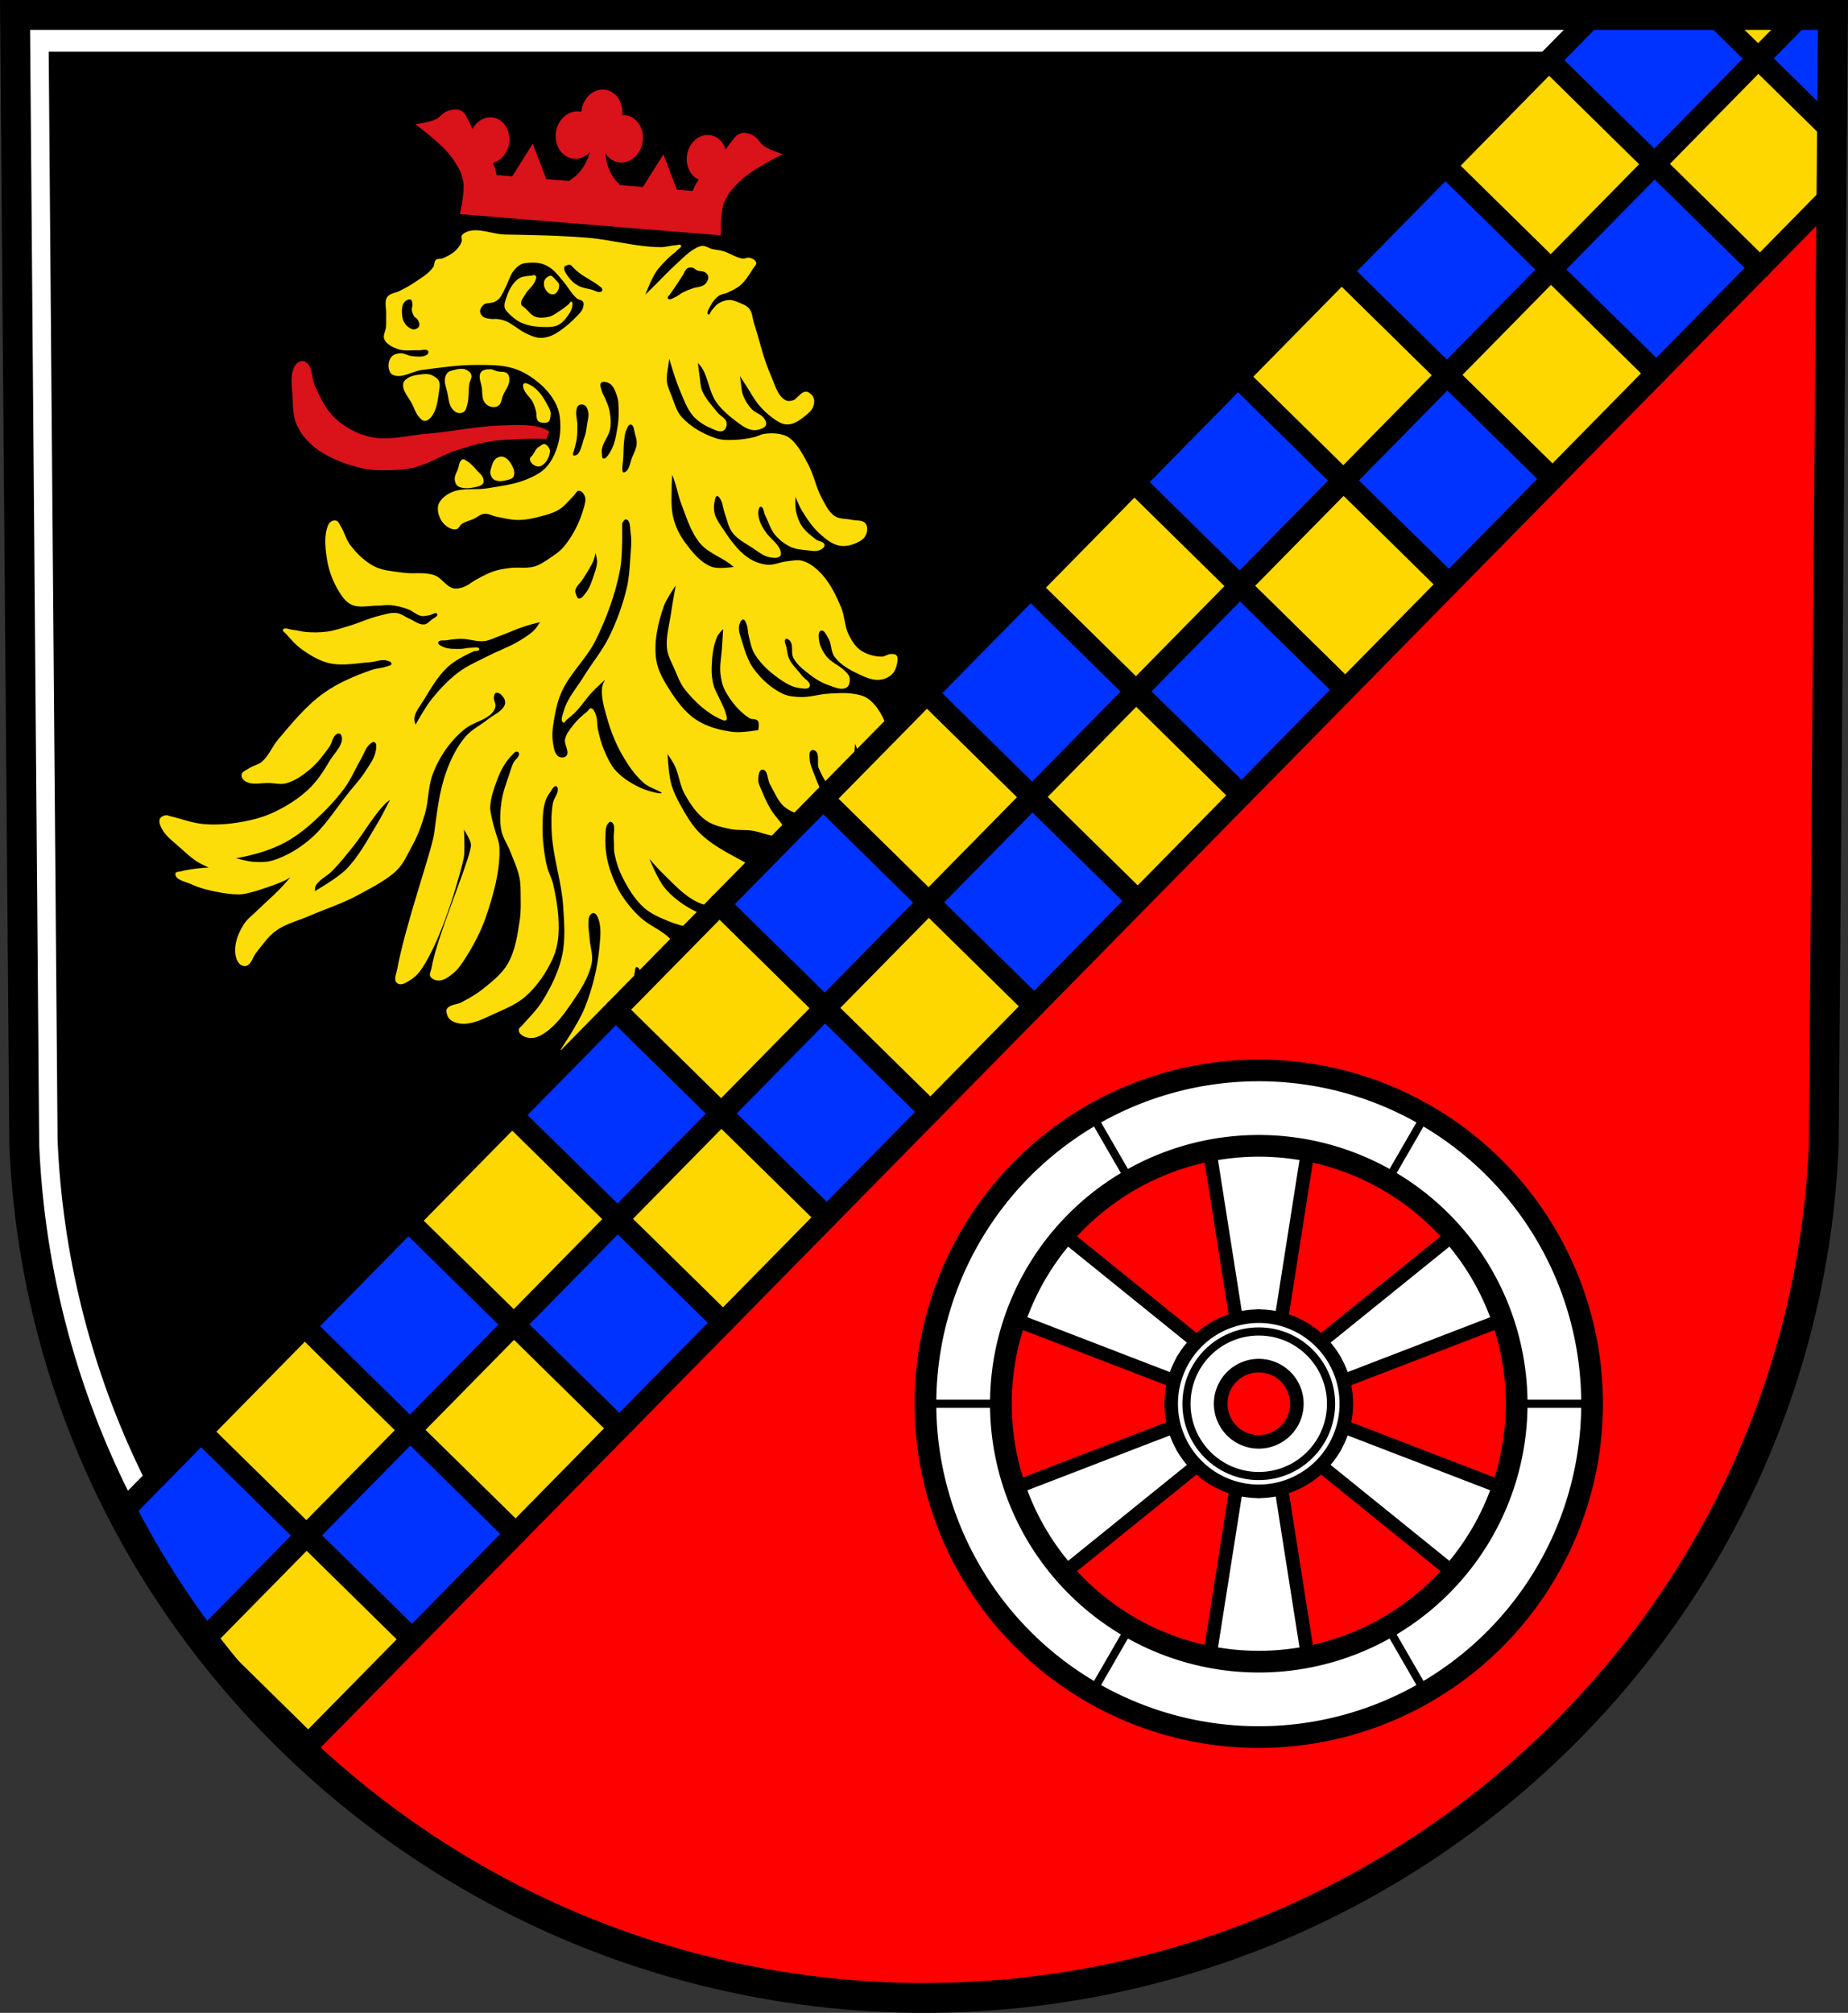 <?xml version="1.0" encoding="UTF-8" standalone="no"?>
<!-- Created with Inkscape (http://www.inkscape.org/) -->

<svg
   xmlns:dc="http://purl.org/dc/elements/1.1/"
   xmlns:cc="http://creativecommons.org/ns#"
   xmlns:rdf="http://www.w3.org/1999/02/22-rdf-syntax-ns#"
   xmlns:svg="http://www.w3.org/2000/svg"
   xmlns="http://www.w3.org/2000/svg"
   xmlns:sodipodi="http://sodipodi.sourceforge.net/DTD/sodipodi-0.dtd"
   xmlns:inkscape="http://www.inkscape.org/namespaces/inkscape"
   width="192.212mm"
   height="209.344mm"
   viewBox="0 0 681.065 741.769"
   id="svg11298"
   version="1.1"
   inkscape:version="0.91 r13725"
   sodipodi:docname="DEU Verbandsgemeinde Bad Sobernheim COA.svg">
  <rect x="0" y="0" width="681.065" height="741.769" fill="#333333" stroke="none"/>
  <defs
     id="defs11300">
    <inkscape:path-effect
       effect="spiro"
       id="path-effect12178"
       is_visible="true" />
  </defs>
  <sodipodi:namedview
     id="base"
     pagecolor="#ffffff"
     bordercolor="#666666"
     borderopacity="1.0"
     inkscape:pageopacity="0.0"
     inkscape:pageshadow="2"
     inkscape:zoom="0.72664161"
     inkscape:cx="340.53244"
     inkscape:cy="370.88436"
     inkscape:document-units="px"
     inkscape:current-layer="layer1"
     showgrid="false"
     inkscape:window-width="1366"
     inkscape:window-height="745"
     inkscape:window-x="-8"
     inkscape:window-y="-8"
     inkscape:window-maximized="1"
     fit-margin-top="0"
     fit-margin-left="0"
     fit-margin-right="0"
     fit-margin-bottom="0"
     inkscape:snap-midpoints="true"
     inkscape:snap-smooth-nodes="true"
     inkscape:object-nodes="true"
     inkscape:snap-nodes="false" />
  <g
     inkscape:label="Ebene 1"
     inkscape:groupmode="layer"
     id="layer1"
     transform="translate(-3.611,-9.665)">
    <path
       style="fill:#ffffff;fill-rule:evenodd;stroke:none;stroke-width:11;stroke-opacity:1"
       inkscape:connector-curvature="0"
       d="m 679.131,15.165 -3.398,416.624 c -7.415,175.25 -153.92,314.046 -331.589,314.144 C 166.634,745.719 20.074,606.873 12.554,431.79 l -3.398,-416.624 334.979,0 z"
       id="path10563-0-6-7-2-85"
       sodipodi:nodetypes="ccccccc" />
    <path
       style="fill:#000000;fill-rule:evenodd;stroke:none;stroke-width:11;stroke-opacity:1"
       inkscape:connector-curvature="0"
       d="m 666.729,28.692 -3.272,401.201 C 656.317,598.655 515.235,732.312 344.143,732.407 173.205,732.2 32.071,598.494 24.83,429.893 l -3.272,-401.201 322.578,0 z"
       id="path10563-0-6-7-2-85-1"
       sodipodi:nodetypes="ccccccc" />
    <path
       style="fill:#da121a"
       d="m 170.201,50.129 c -0.776,0.138 -1.548,0.368 -2.273,0.725 -1.339,0.66 -2.348,2.116 -3.692,2.759 -2.392,1.145 -7.539,1.843 -7.539,1.843 0,0 9.29,6.808 12.862,11.523 2.078,2.746 4.14,5.878 4.775,9.502 0.687,3.923 -1.25,12.093 -1.25,12.093 l 96.162,7.821 c 0,0 -0.245,-8.361 1.227,-12.11 1.359,-3.458 4.002,-6.196 6.603,-8.562 4.468,-4.063 15.007,-9.258 15.007,-9.258 0,0 -4.929,-1.537 -7.049,-3.049 -1.191,-0.849 -1.887,-2.432 -3.069,-3.297 -0.854,-0.625 -1.821,-1.057 -2.817,-1.32 -0.308,-0.082 -0.631,-0.139 -0.952,-0.171 -0.32,-0.032 -0.637,-0.021 -0.956,0.03 -0.678,0.109 -1.367,0.387 -1.958,0.809 -0.75,0.536 -1.301,1.376 -1.905,2.121 -0.828,1.023 -1.58,2.115 -2.33,3.217 -0.886,-2.956 -3.2,-5.139 -6.12,-5.374 -4.049,-0.329 -7.706,3.2 -8.185,7.883 -0.393,3.839 1.467,7.257 4.385,8.548 -0.218,0.286 -0.421,0.587 -0.622,0.892 -0.542,0.822 -1.135,2.077 -1.655,3.298 l -5.77,-0.474 -0.407,-1.049 -4.575,-11.977 -6.941,11.045 -0.608,0.969 -2.397,-0.194 -6.175,-0.502 -0.134,-0.417 c -1.979,-1.61 -3.686,-4.356 -4.574,-7.814 -0.306,-1.19 -0.486,-2.383 -0.571,-3.542 1.196,1.934 3.098,3.266 5.359,3.45 4.166,0.339 7.946,-3.31 8.442,-8.129 0.493,-4.818 -2.48,-8.988 -6.645,-9.326 -0.315,-0.025 -0.634,-0.031 -0.943,-0.012 0.002,-0.017 0.011,-0.025 0.012,-0.043 0.493,-4.818 -2.502,-9.004 -6.669,-9.343 -4.166,-0.339 -7.933,3.286 -8.425,8.107 -0.002,0.017 -0.007,0.044 -0.009,0.062 -0.3,-0.068 -0.61,-0.11 -0.925,-0.136 -4.166,-0.339 -7.955,3.272 -8.449,8.09 -0.493,4.818 2.502,9.004 6.669,9.343 2.261,0.184 4.39,-0.814 5.957,-2.522 -0.318,1.128 -0.734,2.268 -1.278,3.391 -1.576,3.253 -3.793,5.7 -6.066,6.966 l -0.236,0.362 -6.152,-0.486 -2.42,-0.21 -0.388,-1.052 -4.595,-11.974 -6.922,11.042 -0.608,0.969 -5.789,-0.471 c -0.264,-1.284 -0.576,-2.601 -0.943,-3.496 -0.136,-0.332 -0.279,-0.667 -0.435,-0.983 3.132,-0.8 5.662,-3.866 6.055,-7.704 0.479,-4.684 -2.412,-8.749 -6.461,-9.079 -2.922,-0.237 -5.649,1.546 -7.12,4.311 -0.513,-1.206 -1.023,-2.393 -1.63,-3.533 -0.443,-0.83 -0.82,-1.757 -1.449,-2.404 -0.496,-0.511 -1.114,-0.891 -1.759,-1.108 -0.303,-0.102 -0.611,-0.154 -0.932,-0.174 -0.321,-0.021 -0.64,-0.02 -0.959,0.011 -0.258,0.024 -0.521,0.073 -0.78,0.119"
       id="path14016" />
    <path
       style="fill:#da121a"
       d="m 114.453,142.778 c -0.798,0.204 -1.556,0.751 -1.99,1.415 -2.225,3.406 -1.16,8.09 -1.019,12.153 0.116,3.33 0.165,6.838 1.525,9.88 1.538,3.439 4.166,6.463 7.174,8.731 4.833,3.644 10.778,5.795 16.66,7.223 3.531,0.857 7.244,0.826 10.876,0.733 3.028,-0.077 6.093,-0.306 9.023,-1.073 4.999,-1.31 9.426,-4.278 14.314,-5.952 4.168,-1.427 8.411,-2.73 12.754,-3.472 4.798,-0.82 9.699,-0.913 14.564,-1.058 2.213,-0.066 6.643,0.085 6.643,0.085 l 1.084,-2.796 c 0,0 -2.23,-1.272 -3.462,-1.565 -4.701,-1.12 -9.655,-0.79 -14.485,-0.624 -9.191,0.316 -18.252,2.32 -27.417,3.08 -6.907,0.573 -14,2.639 -20.761,1.115 -4.82,-1.087 -9.44,-3.673 -13.03,-7.068 -3.377,-3.194 -5.406,-7.633 -7.318,-11.869 -1.113,-2.466 -0.707,-5.627 -2.364,-7.767 -0.483,-0.624 -1.234,-1.22 -2.023,-1.241"
       id="path14014"
       inkscape:connector-curvature="0"
       sodipodi:nodetypes="ccaaaaaaaaaccaaaaaacc" />
    <path
       style="fill:#fcdd09;fill-opacity:1"
       d="m 196.901,150.921 c -0.09,0.029 -0.174,0.084 -0.255,0.145 -0.452,0.351 -0.246,1.167 -0.094,1.718 0.539,1.967 2.513,3.246 3.406,5.079 0.609,1.249 1.048,2.585 1.304,3.951 0.099,0.519 -0.041,1.073 0.082,1.587 0.127,0.525 0.251,1.135 0.664,1.483 0.605,0.51 1.515,0.61 2.307,0.59 0.528,-0.013 1.119,-0.099 1.498,-0.467 0.484,-0.47 0.545,-1.254 0.659,-1.919 0.09,-0.525 0.126,-1.083 0.015,-1.604 -0.246,-1.158 -0.894,-2.189 -1.474,-3.221 -0.827,-1.47 -1.687,-2.96 -2.83,-4.201 -0.912,-0.991 -1.932,-1.951 -3.152,-2.522 -0.641,-0.3 -1.501,-0.829 -2.132,-0.622"
       id="path14012" />
    <path
       style="fill:#fcdd09;fill-opacity:1"
       d="m 203.874,173.319 c -0.516,0.123 -0.941,0.588 -1.407,0.871 -0.276,0.168 -0.577,0.315 -0.804,0.544 -0.734,0.74 -1.153,1.731 -1.741,2.592 -0.339,0.498 -1.017,0.88 -1.017,1.482 -1.9e-4,0.938 0.787,1.841 1.594,2.319 0.705,0.418 1.713,0.624 2.449,0.265 1.897,-0.927 3.243,-3.291 3.343,-5.4 0.039,-0.818 -0.504,-1.616 -1.09,-2.188 -0.286,-0.279 -0.691,-0.518 -1.091,-0.506 -0.078,0.002 -0.163,0.005 -0.236,0.022"
       id="path13327-7" />
    <path
       style="fill:#fcdd09"
       d="m 175.219,84.869 c -0.493,-0.004 -0.976,0.024 -1.443,0.088 l -0.016,0.014 c -1.246,0.171 -2.384,0.608 -3.361,1.479 -0.681,0.607 0.006,1.866 -0.316,2.719 -0.459,1.212 -1.266,2.311 -2.213,3.197 -1.332,1.247 -3.012,2.134 -4.703,2.818 -0.81,0.328 -1.882,0.013 -2.537,0.592 -0.718,0.635 -0.442,1.921 -1,2.701 -1.854,2.59 -4.803,4.206 -7.441,5.99 -1.533,1.037 -3.203,1.857 -4.84,2.723 -1.528,0.806 -3.68,0.85 -4.639,2.287 -1.122,1.683 -0.308,4.033 -0.383,6.055 -0.061,1.643 0.066,3.296 -0.062,4.936 -0.119,1.514 -1.24,3.099 -0.658,4.502 0.781,1.883 2.997,2.949 4.912,3.646 2.447,0.893 5.189,0.37 7.791,0.475 1.112,0.045 2.41,-0.53 3.338,0.086 0.15,0.099 0.228,0.3 0.227,0.48 -0.004,0.376 -0.17,0.81 -0.477,1.027 -1.501,1.062 -3.651,0.708 -5.484,0.576 -1.481,-0.106 -2.855,-1.178 -4.338,-1.09 -1.154,0.068 -2.444,0.38 -3.223,1.234 -0.947,1.039 -1.315,2.672 -1.139,4.066 0.128,1.014 0.609,2.212 1.533,2.648 3.278,1.546 7.122,-1.305 10.717,-1.768 6.693,-0.862 13.418,-1.89 20.166,-1.869 4.672,0.014 9.515,-0.069 13.957,1.379 3.445,1.123 6.6,3.164 9.35,5.521 2.241,1.92 4.198,4.261 5.623,6.846 0.873,1.584 1.458,3.349 1.697,5.143 0.451,3.38 0.332,6.921 -0.564,10.211 -0.851,3.126 -2.243,6.282 -4.445,8.658 -1.946,2.099 -4.676,3.408 -7.328,4.488 -4.576,1.858 -9.584,2.434 -14.457,3.234 -4.233,0.695 -8.834,-0.3 -12.791,1.355 -1.894,0.792 -3.78,2.114 -4.77,3.912 -0.572,1.041 -0.655,2.355 -0.434,3.521 0.335,1.763 1.229,3.569 2.586,4.744 1.11,0.961 2.68,1.828 4.117,1.529 0.925,-0.192 1.262,-1.447 2.051,-1.967 1.309,-0.862 2.911,-1.187 4.338,-1.834 1.322,-0.599 2.463,-1.741 3.906,-1.896 1.516,-0.163 2.958,0.776 4.455,1.068 2.668,0.523 5.344,1.241 8.064,1.227 2.838,-0.015 5.666,-0.628 8.406,-1.357 2.317,-0.616 4.702,-1.269 6.734,-2.541 2.083,-1.304 3.577,-3.364 5.344,-5.074 0.609,-0.59 0.975,-1.756 1.824,-1.787 0.961,-0.035 1.827,0.983 2.193,1.871 0.586,1.42 0.038,3.117 -0.383,4.592 -1.426,5.006 -3.83,9.842 -7.096,13.895 -1.57,1.948 -3.733,3.377 -5.818,4.76 -1.68,1.114 -3.401,2.275 -5.344,2.814 -2.839,0.788 -5.916,0.137 -8.838,0.512 -2.036,0.261 -4.083,0.562 -6.029,1.215 -2.451,0.822 -4.727,2.111 -6.988,3.365 -1.113,0.618 -2.068,1.496 -3.221,2.035 -0.878,0.411 -1.804,0.768 -2.764,0.893 -0.756,0.098 -1.564,0.14 -2.283,-0.113 -2.534,-0.89 -4.04,-3.772 -6.562,-4.697 -3.689,-1.353 -7.858,-0.389 -11.742,-0.973 -3.504,-0.526 -7.229,-0.675 -10.393,-2.273 -3.494,-1.765 -6.421,-4.647 -8.826,-7.736 -1.655,-2.125 -2.26,-4.904 -3.682,-7.191 -0.412,-0.663 -0.692,-1.532 -1.395,-1.875 -0.516,-0.251 -1.186,-0.195 -1.717,0.025 -0.582,0.242 -1.104,0.752 -1.367,1.324 -1.668,3.627 -1.222,7.996 -0.674,11.951 0.583,4.202 1.988,8.381 4.145,12.035 1.256,2.129 2.726,4.451 4.963,5.502 2.914,1.37 6.442,0.401 9.662,0.402 1.63,5.1e-4 3.268,-0.346 4.891,-0.189 2.18,0.21 4.341,0.766 6.396,1.523 1.696,0.625 3.049,2.119 4.824,2.463 0.99,0.191 2.014,-0.142 3.014,-0.275 0.952,-0.127 2.377,-1.35 2.832,-0.504 0.488,0.907 -1.327,1.584 -2.123,2.238 -0.802,0.659 -1.594,1.566 -2.627,1.67 -1.93,0.19 -3.649,-1.346 -5.438,-2.096 -1.564,-0.656 -2.957,-1.868 -4.637,-2.096 -2.25,-0.305 -4.513,0.513 -6.719,1.055 -3.73,0.916 -7.252,2.591 -10.932,3.689 -2.644,0.789 -5.263,1.703 -7.994,2.084 -2.538,0.355 -5.14,0.347 -7.695,0.168 -1.708,-0.119 -3.364,-0.674 -5.07,-0.818 -1.195,-0.101 -3.05,-1.11 -3.592,-0.041 -0.265,0.523 0.668,0.973 1.053,1.414 1.832,2.1 3.699,4.245 5.969,5.863 3.1,2.21 6.498,4.265 10.215,5.088 4.872,1.079 9.985,-0.062 14.963,-0.402 1.964,-0.135 3.951,-1.095 5.869,-0.646 0.752,0.176 1.974,0.484 1.947,1.256 -0.025,0.69 -1.164,0.74 -1.809,0.982 -1.759,0.663 -3.726,0.638 -5.5,1.26 -6.209,2.177 -12.422,4.768 -17.762,8.607 -6.483,4.66 -11.616,11.003 -16.775,17.1 -2.154,2.547 -3.353,5.924 -5.885,8.096 -1.353,1.16 -3.269,1.455 -4.75,2.445 -1.009,0.675 -2.55,1.161 -2.764,2.355 -0.163,0.911 0.57,1.925 1.352,2.42 2.549,1.616 6.03,0.505 9.045,0.652 1.958,0.096 3.967,0.623 5.869,0.137 3.333,-0.852 6.284,-2.976 8.93,-5.174 2.818,-2.34 5.018,-5.356 7.166,-8.322 1.088,-1.504 1.171,-4.032 2.873,-4.775 0.431,-0.188 1.156,-0.123 1.373,0.295 1.664,3.216 -2.518,6.808 -4.334,9.941 -2.106,3.634 -4.477,7.236 -7.525,10.129 -3.729,3.541 -8.18,6.342 -12.834,8.531 -3.739,1.759 -7.805,2.859 -11.875,3.574 -4.635,0.815 -9.408,1.204 -14.094,0.789 -4.169,-0.368 -8.145,-1.955 -12.225,-2.889 -0.554,-0.126 -1.108,-0.456 -1.668,-0.363 -0.832,0.138 -1.819,0.557 -2.166,1.326 -0.484,1.075 0.083,2.423 0.619,3.473 1.602,3.139 4.746,5.216 7.34,7.602 1.823,1.677 3.687,3.347 5.762,4.701 1.331,0.869 4.248,2.166 4.248,2.166 0,0 -2.717,0.151 -4.066,0.324 -2.122,0.273 -4.267,0.544 -6.326,1.125 -0.643,0.181 -1.781,0.067 -1.852,0.73 -0.26,2.457 3.94,3.055 6.176,4.105 2.704,1.27 5.661,2 8.59,2.594 3.074,0.623 6.212,1.109 9.348,0.998 1.047,-0.037 2.085,-0.307 3.104,-0.553 2.437,-0.59 4.826,-1.389 7.191,-2.221 2.06,-0.724 4.118,-1.442 6.078,-2.404 0.67,-0.329 1.938,-1.146 1.938,-1.146 0,0 -2.625,3.012 -4.014,4.439 -2.593,2.665 -5.441,5.065 -8.08,7.684 -1.797,1.784 -3.957,3.3 -5.273,5.463 -1.654,2.721 -3.006,5.866 -3.053,9.051 -0.027,1.847 0.316,4.016 1.627,5.316 0.623,0.619 1.68,1.01 2.514,0.732 1.934,-0.645 2.361,-3.317 3.65,-4.895 2.245,-2.746 4.252,-5.842 7.117,-7.932 3.781,-2.759 8.525,-3.847 12.812,-5.725 5.831,-2.554 11.982,-4.459 17.557,-7.531 4.621,-2.547 10.314,-5.326 14.133,-8.967 2.706,-2.58 3.837,-5.665 5.684,-8.914 2.114,-3.718 3.595,-7.805 4.807,-11.906 1.378,-4.666 1.162,-9.735 2.773,-14.326 1.226,-3.494 3.022,-6.836 5.174,-9.85 1.959,-2.743 4.299,-5.247 6.939,-7.342 2.987,-2.37 7.258,-3.001 9.885,-5.764 0.644,-0.677 1.137,-1.566 1.277,-2.49 0.163,-1.079 -0.701,-2.136 -0.572,-3.221 0.074,-0.626 0.144,-1.564 0.75,-1.734 1.189,-0.335 2.434,1.045 3.041,2.121 0.388,0.689 0.47,1.645 0.162,2.373 -1.044,2.47 -4.034,3.525 -6.117,5.213 -2.716,2.201 -6.036,3.748 -8.309,6.404 -3.17,3.705 -5.383,8.242 -7.047,12.824 -2.67,7.355 -3.468,15.279 -4.547,23.029 -0.897,6.441 -10.506,33.102 -13.641,50.135 -0.263,1.43 -1.074,3.037 -0.43,4.34 0.262,0.53 0.921,0.86 1.508,0.932 0.961,0.117 1.921,-0.415 2.764,-0.891 1.86,-1.05 3.612,-2.455 4.838,-4.205 8.471,-12.093 15.146,-37.644 15.887,-41.346 0.343,-1.714 0.229,-3.482 0.25,-5.23 0.021,-1.766 -0.143,-5.299 -0.143,-5.299 0,0 2.254,3.421 2.561,5.389 0.509,3.261 -9.571,26.812 -13.371,40.518 -0.48,1.731 -0.857,3.49 -1.188,5.256 -0.178,0.954 -0.872,2.016 -0.428,2.879 0.528,1.026 1.928,1.569 3.082,1.574 2,0.01 3.814,-1.42 5.369,-2.678 1.905,-1.54 3.269,-3.676 4.584,-5.742 3.029,-4.759 5.697,-9.824 7.51,-15.166 2.747,-8.097 5.18,-16.622 4.953,-25.17 -0.066,-2.495 -1.205,-4.845 -1.834,-7.26 -0.254,-0.975 -0.572,-1.938 -0.779,-2.924 -0.36,-1.71 -0.872,-3.44 -0.783,-5.186 0.17,-3.356 1.348,-6.601 2.506,-9.756 0.743,-2.025 1.675,-4.004 2.826,-5.828 0.744,-1.177 1.619,-2.303 2.621,-3.27 0.562,-0.542 1.092,-1.418 1.873,-1.395 0.341,0.01 0.723,0.326 0.779,0.662 0.22,1.313 -1.481,2.229 -2.053,3.43 -0.673,1.414 -1.116,2.919 -1.598,4.408 -1.046,3.233 -2.3,6.439 -2.777,9.803 -0.507,3.561 -0.784,7.278 -0.078,10.805 0.536,2.68 2.215,4.988 3.205,7.535 1.266,3.259 2.789,6.465 3.482,9.891 0.458,2.265 0.394,4.609 0.421,6.92 0.033,2.825 0.109,5.678 -0.316,8.471 -0.84,5.521 -1.622,11.316 -4.385,16.17 -2.077,3.649 -5.512,6.394 -8.77,9.043 -2.517,2.046 -5.364,3.67 -8.221,5.207 -1.765,0.95 -4.394,0.784 -5.482,2.467 -0.347,0.537 -0.176,1.303 0,1.918 0.238,0.829 0.677,1.682 1.371,2.193 1.445,1.064 3.413,1.435 5.207,1.371 3.955,-0.142 7.623,-2.223 11.236,-3.838 3.921,-1.752 8.033,-3.442 11.236,-6.303 4.198,-3.749 7.514,-8.589 9.865,-13.703 1.296,-2.819 1.986,-5.949 2.193,-9.044 0.411,-6.14 -0.578,-12.356 -1.918,-18.362 -0.484,-2.171 -1.608,-4.157 -2.194,-6.303 -0.458,-1.678 -0.788,-3.392 -1.029,-5.115 -0.428,-3.059 -0.77,-6.149 -0.736,-9.238 0.036,-3.36 0.035,-6.817 1.018,-10.029 0.391,-1.278 1.105,-2.442 1.895,-3.521 0.572,-0.783 1.058,-2.104 2.027,-2.102 0.315,9.8e-4 0.573,0.379 0.645,0.686 0.446,1.921 -1.446,3.698 -1.779,5.643 -0.641,3.739 -0.61,7.59 -0.375,11.377 0.549,8.848 3.556,17.419 4.156,26.268 0.421,6.219 0.932,12.622 -0.414,18.707 -1.304,5.901 -4.093,11.453 -7.275,16.59 -2.073,3.346 -4.98,6.108 -7.572,9.074 -0.327,0.374 -0.868,0.622 -1.006,1.1 -0.146,0.505 -0.043,1.136 0.277,1.553 0.881,1.144 2.489,1.744 3.928,1.824 1.763,0.099 3.545,-0.73 5.023,-1.695 4.197,-2.741 7.277,-6.977 10.113,-11.109 3.143,-4.579 6.426,-9.451 7.475,-14.906 0.538,-2.799 -0.508,-5.673 -0.734,-8.516 -0.17,-2.144 -0.596,-4.296 -0.467,-6.443 0.051,-0.842 0.008,-1.771 0.482,-2.469 0.319,-0.469 0.873,-0.978 1.438,-0.916 0.686,0.075 1.179,0.83 1.461,1.461 1.525,3.412 0.988,7.472 0.652,11.193 -0.691,7.652 -2.595,15.266 -5.461,22.393 -2.195,5.462 -8.848,15.289 -8.848,15.289 l 12.498,5.219 c 0,0 6.857,-6.848 9.08,-11.066 2.021,-3.835 2.529,-8.299 3.621,-12.494 0.645,-2.48 1.255,-4.977 1.729,-7.496 0.179,-0.95 0.194,-1.922 0.432,-2.859 0.149,-0.588 0.014,-1.646 0.617,-1.711 1.032,-0.11 1.396,1.623 1.668,2.625 0.491,1.81 -0.034,3.772 -0.197,5.641 -0.454,5.172 -2.079,10.231 -2.178,15.422 -0.045,2.364 0.006,4.786 0.73,7.037 1.348,4.194 3.418,8.398 6.568,11.482 1.598,1.565 3.673,2.973 5.896,3.213 1.616,0.174 3.878,0.04 4.682,-1.373 0.282,-0.495 -0.174,-1.137 -0.434,-1.645 -1.531,-2.994 -4.846,-4.826 -6.451,-7.781 -0.987,-1.818 -1.699,-3.854 -1.834,-5.918 -0.2,-3.06 0.951,-6.064 1.568,-9.068 1.216,-5.92 2.955,-11.725 4.186,-17.641 0.436,-2.096 1.217,-4.188 1.137,-6.328 -0.043,-1.138 -0.368,-2.266 -0.867,-3.289 -0.582,-1.194 -1.469,-2.251 -2.426,-3.172 -3.136,-3.019 -7.459,-4.594 -10.654,-7.551 -2.655,-2.457 -5.001,-5.282 -6.947,-8.332 -1.607,-2.518 -2.801,-5.299 -3.826,-8.107 -0.736,-2.016 -1.315,-4.112 -1.65,-6.232 -0.398,-2.517 -0.584,-5.088 -0.418,-7.633 0.088,-1.351 0.011,-2.862 0.75,-3.996 0.288,-0.442 0.816,-1.099 1.301,-0.891 2.006,0.862 0.785,4.293 1.012,6.465 0.183,1.751 -0.055,3.547 0.279,5.275 0.595,3.08 1.615,6.115 3.047,8.906 2.05,3.997 4.466,7.992 7.82,10.98 2.597,2.313 5.926,3.69 9.141,5.018 2.744,1.133 5.65,1.846 8.549,2.482 2.387,0.524 4.802,1.224 7.242,1.092 1.575,-0.085 3.101,-0.684 4.588,-1.217 1.146,-0.412 2.345,-0.774 3.314,-1.512 0.271,-0.207 0.791,-0.462 0.662,-0.777 -0.498,-1.216 -2.644,-0.086 -3.928,-0.361 -4.147,-0.888 -8.325,-2.081 -12.043,-4.121 -3.717,-2.039 -7.225,-4.674 -9.924,-7.945 -2.567,-3.11 -5.631,-10.709 -5.631,-10.709 0,0 2.862,3.397 4.463,4.932 4.16,3.989 8.079,8.587 13.281,11.068 4.018,1.917 8.709,1.933 13.111,2.59 4.894,0.73 9.831,1.057 14.762,1.496 2.604,0.233 5.338,-0.177 7.832,0.607 2.688,0.845 5.163,2.421 7.271,4.291 1.213,1.078 2.035,2.518 2.947,3.857 0.342,0.503 0.941,1.574 0.941,1.574 0,0 1.007,-1.574 1.162,-2.469 0.35,-1.984 0.287,-4.19 -0.533,-6.031 -1.312,-2.942 -4.065,-5.066 -6.586,-7.074 -5.892,-4.69 -13.117,-7.399 -19.564,-11.287 -6.828,-4.119 -14.491,-7.234 -20.246,-12.752 -3.259,-3.123 -5.491,-7.199 -7.689,-11.141 -1.182,-2.118 -2.189,-4.356 -2.928,-6.666 -0.416,-1.3 -0.633,-2.666 -0.836,-4.016 -0.374,-2.502 -0.684,-7.545 -0.684,-7.545 0,0 1.892,2.696 2.605,4.18 1.63,3.39 1.918,7.36 3.758,10.643 2.026,3.614 4.453,7.271 7.844,9.652 2.623,1.843 5.933,2.519 9.072,3.17 2.603,0.54 5.326,0.173 7.951,0.586 2.781,0.437 5.407,1.642 8.201,1.982 1.454,0.177 3.494,1.161 4.406,0.016 0.518,-0.65 -0.23,-1.662 -0.57,-2.42 -1.222,-2.727 -3.644,-4.758 -5.168,-7.328 -1.206,-2.033 -2.24,-4.176 -3.117,-6.371 -0.637,-1.594 -1.647,-3.194 -1.555,-4.908 0.068,-1.257 0.268,-3.413 1.527,-3.455 2.056,-0.068 1.805,3.701 2.838,5.48 1.641,2.826 2.802,6.124 5.307,8.223 2.033,1.703 4.718,2.693 7.34,3.098 2.555,0.394 5.304,0.212 7.719,-0.713 0.911,-0.349 2.155,-0.803 2.35,-1.76 0.529,-2.599 -2.814,-4.485 -4.004,-6.855 -0.965,-1.922 -1.778,-3.918 -2.518,-5.938 -0.605,-1.653 -1.434,-3.291 -1.561,-5.047 -0.086,-1.198 -0.419,-2.849 0.549,-3.561 0.445,-0.327 1.248,-0.139 1.645,0.246 1.536,1.489 0.333,4.319 1.123,6.307 1.56,3.927 4.091,7.506 6.955,10.613 2.829,3.069 6.222,5.674 9.877,7.689 2.295,1.266 4.82,2.202 7.4,2.666 1.399,0.252 2.85,0.28 4.252,0.043 2.315,-0.392 4.617,-1.195 6.641,-2.383 0.439,-0.258 1.282,-0.514 1.145,-1.004 -0.176,-0.625 -1.303,-0.114 -1.92,-0.318 -4.64,-1.545 -9.318,-3.562 -13.047,-6.723 -2.531,-2.148 -4.25,-5.136 -5.945,-7.986 -0.878,-1.475 -1.784,-3.007 -2.154,-4.682 -0.325,-1.472 -0.072,-2.997 -0.002,-4.502 0.038,-0.815 0.227,-2.443 0.227,-2.443 0,0 0.479,1.431 0.777,2.123 1.462,3.387 2.844,6.869 4.965,9.887 2.138,3.041 4.607,5.992 7.684,8.08 1.704,1.156 3.741,1.784 5.734,2.303 1.417,0.368 2.887,0.685 4.346,0.568 1.971,-0.158 4.03,-0.644 5.703,-1.697 1.685,-1.061 3.514,-2.503 3.996,-4.436 0.307,-1.231 -0.074,-2.73 -0.916,-3.68 -0.507,-0.571 -1.396,-0.688 -2.148,-0.818 -1.393,-0.241 -2.835,0.183 -4.246,0.096 -2.205,-0.137 -4.697,0.215 -6.559,-0.975 -2.159,-1.38 -3.074,-4.139 -4.209,-6.438 -2.508,-5.078 -2.783,-11.119 -5.635,-16.014 -1.282,-2.2 -2.904,-4.371 -5.031,-5.77 -1.485,-0.976 -3.317,-1.344 -5.072,-1.619 -3.113,-0.493 -6.311,-0.226 -9.457,-0.039 -3.317,0.197 -6.569,1.308 -9.891,1.221 -2.278,-0.059 -4.679,-0.226 -6.74,-1.201 -4.233,-2.005 -7.898,-5.357 -10.672,-9.131 -2.154,-2.925 -3.262,-6.544 -4.307,-10.023 -0.59,-1.965 -1.519,-4.049 -1.078,-6.053 0.186,-0.844 0.618,-2.124 1.482,-2.125 0.723,-10e-4 0.981,1.112 1.258,1.777 0.504,1.209 0.368,2.591 0.688,3.861 0.612,2.437 1.005,5.04 2.338,7.17 2.489,3.976 6.216,7.181 10.125,9.768 1.868,1.236 3.95,2.336 6.172,2.625 1.3,0.169 3.387,0.648 3.904,-0.557 0.648,-1.507 -1.881,-2.695 -2.855,-4.014 -1.519,-2.059 -3.566,-3.787 -4.67,-6.096 -0.623,-1.302 -0.771,-2.779 -1.008,-4.203 -0.173,-1.037 -1.146,-2.525 -0.301,-3.15 0.458,-0.338 1.217,0.22 1.578,0.66 1.36,1.653 0.257,4.411 1.262,6.301 1.37,2.577 3.83,4.444 6.152,6.213 2.023,1.542 4.238,2.933 6.65,3.74 2.174,0.727 4.907,2.152 6.828,0.906 1.065,-0.69 1.268,-2.38 1.074,-3.635 -0.131,-0.85 -0.862,-1.511 -1.443,-2.145 -2.073,-2.257 -5.289,-3.341 -7.152,-5.773 -1.34,-1.749 -2.462,-3.856 -2.68,-6.049 -0.112,-1.13 -0.338,-2.999 0.752,-3.316 1.175,-0.341 1.933,1.544 2.582,2.582 1.335,2.137 0.953,5.136 2.473,7.146 2.309,3.054 5.941,4.967 9.418,6.57 2.182,1.006 4.575,2.007 6.971,1.822 1.7,-0.131 3.485,-0.845 4.701,-2.039 1.096,-1.077 1.653,-2.668 1.918,-4.184 0.159,-0.907 0.367,-2.062 -0.232,-2.762 -0.496,-0.579 -1.454,-0.55 -2.217,-0.527 -1.099,0.033 -2.051,0.959 -3.15,0.963 -2.734,0.011 -5.611,-0.798 -7.865,-2.344 -1.949,-1.336 -3.281,-3.502 -4.342,-5.613 -1.596,-3.176 -1.499,-6.983 -2.887,-10.256 -1.833,-4.324 -3.911,-8.716 -7.094,-12.17 -1.925,-2.089 -4.257,-4.057 -6.975,-4.885 -1.861,-0.566 -3.907,-0.067 -5.844,0.121 -2.434,0.237 -4.783,1.504 -7.219,1.285 -2.573,-0.231 -5.149,-1.232 -7.268,-2.711 -4.028,-2.812 -6.842,-7.128 -9.584,-11.207 -1.071,-1.593 -2.199,-3.247 -2.633,-5.117 -0.352,-1.518 -0.275,-3.145 0.092,-4.66 0.139,-0.577 0.208,-1.424 0.775,-1.6 0.326,-0.101 0.673,0.24 0.891,0.502 1.268,1.532 1.256,3.775 1.945,5.641 0.911,2.466 1.317,5.234 2.906,7.328 1.868,2.461 4.795,3.928 7.385,5.613 1.978,1.286 3.881,2.959 6.195,3.418 1.328,0.265 3.121,0.537 4.043,-0.459 0.425,-0.459 0.196,-1.262 0.066,-1.873 -0.133,-0.623 -0.492,-1.183 -0.846,-1.711 -1.255,-1.873 -3.198,-3.217 -4.486,-5.066 -0.971,-1.394 -1.927,-2.867 -2.402,-4.498 -0.368,-1.264 -0.645,-2.659 -0.299,-3.93 0.113,-0.417 0.303,-1.082 0.734,-1.053 1.185,0.08 1.101,2.093 1.643,3.15 1.228,2.397 1.945,5.121 3.662,7.195 1.538,1.857 3.529,3.433 5.717,4.447 1.795,0.833 3.834,1.046 5.805,1.229 1.716,0.159 3.616,0.637 5.164,-0.119 0.724,-0.353 1.677,-1.083 1.547,-1.877 -0.201,-1.22 -2.171,-1.205 -3.15,-1.961 -1.853,-1.429 -3.776,-2.899 -5.121,-4.814 -0.98,-1.396 -1.579,-3.059 -2.039,-4.701 -0.307,-1.094 -0.388,-2.227 -0.459,-3.361 -0.059,-0.932 0.041,-2.811 0.041,-2.811 0,0 1.495,3.623 2.521,5.277 1.874,3.021 3.913,6.028 6.561,8.4 2.004,1.795 4.256,3.649 6.881,4.24 1.879,0.423 3.942,0.083 5.734,-0.621 1.636,-0.642 3.454,-1.574 4.223,-3.154 0.637,-1.311 0.81,-3.226 -0.096,-4.367 -1.106,-1.392 -3.434,-0.931 -5.164,-1.342 -2.02,-0.479 -4.358,-0.187 -6.1,-1.316 -2.245,-1.455 -3.429,-4.128 -4.734,-6.463 -2.243,-4.014 -2.991,-8.753 -5.199,-12.787 -1.875,-3.427 -3.697,-7.151 -6.77,-9.564 -1.049,-0.824 -2.415,-1.229 -3.725,-1.48 -1.917,-0.368 -3.923,-0.334 -5.85,-0.018 -1.133,0.186 -2.147,0.854 -3.264,1.121 -2.422,0.58 -4.909,0.978 -7.398,1.057 -2.254,0.071 -4.598,0.16 -6.742,-0.541 -4.789,-1.567 -9.507,-4.202 -12.869,-7.957 -1.873,-2.091 -2.576,-4.998 -3.615,-7.605 -0.702,-1.761 -1.538,-3.508 -1.76,-5.391 -0.222,-1.882 0.241,-3.807 0.469,-5.689 0.111,-0.918 0.432,-2.738 0.432,-2.738 0,0 0.261,1.024 0.414,1.527 1.068,3.509 2.124,7.046 3.576,10.414 1.377,3.196 2.533,6.647 4.848,9.246 1.746,1.959 4.075,3.41 6.494,4.428 1.427,0.6 3.209,1.666 4.57,0.928 0.948,-0.514 1.376,-1.952 1.186,-3.014 -0.293,-1.622 -2.287,-2.386 -3.316,-3.672 -2.052,-2.561 -4.411,-5.013 -5.676,-8.035 -0.674,-1.612 -0.656,-3.435 -0.918,-5.162 -0.256,-1.686 -0.643,-5.07 -0.643,-5.07 0,0 1.121,1.182 1.533,1.869 2.301,3.833 2.628,8.672 5.127,12.379 1.855,2.753 4.451,4.973 7.09,6.986 1.773,1.353 3.634,2.856 5.805,3.369 1.112,0.263 2.333,0.187 3.406,-0.205 0.825,-0.302 1.841,-0.747 2.121,-1.58 0.266,-0.79 -0.217,-1.732 -0.691,-2.418 -1.09,-1.575 -3.321,-2.011 -4.613,-3.424 -1.363,-1.49 -2.46,-3.272 -3.18,-5.158 -0.498,-1.305 -0.522,-2.752 -0.736,-4.133 -0.147,-0.95 -0.369,-2.857 -0.369,-2.857 0,0 1.578,2.47 2.381,3.699 1.507,2.307 2.789,4.8 4.555,6.916 1.422,1.703 3.04,3.263 4.82,4.586 1.319,0.98 2.709,2.016 4.297,2.438 0.944,0.25 1.98,0.249 2.924,0 1.749,-0.463 3.29,-1.572 4.705,-2.699 1.243,-0.991 2.623,-2.035 3.238,-3.5 0.449,-1.074 0.612,-2.412 0.18,-3.494 -0.382,-0.957 -1.268,-1.782 -2.24,-2.123 -0.455,-0.159 -0.993,-0.061 -1.441,0.115 -0.782,0.307 -1.331,1.027 -1.984,1.555 -0.548,0.442 -0.979,1.113 -1.641,1.354 -0.958,0.349 -2.152,0.523 -3.039,0.019 -3.04,-1.726 -3.898,-5.851 -5.334,-9.039 -2.769,-6.149 -4.149,-12.836 -6.23,-19.25 -0.585,-1.803 -0.574,-3.933 -1.764,-5.41 -0.971,-1.206 -2.566,-1.741 -3.998,-2.332 -1.065,-0.44 -2.209,-0.912 -3.361,-0.883 -1.364,0.035 -2.74,0.525 -3.904,1.236 -1.096,0.67 -1.849,1.775 -2.695,2.74 -0.387,0.442 -0.559,1.645 -1.092,1.396 -0.94,-0.439 0.203,-2.109 0.66,-3.041 0.751,-1.531 1.882,-2.956 3.283,-3.928 0.873,-0.605 2.052,-0.61 3.016,-1.057 1.73,-0.802 3.506,-1.615 4.932,-2.881 1.917,-1.703 3.252,-3.988 4.631,-6.15 0.418,-0.655 1.266,-1.298 1.096,-2.057 -0.223,-0.995 -1.461,-1.566 -2.447,-1.826 -0.803,-0.212 -1.641,0.419 -2.467,0.32 -2.625,-0.314 -4.881,-2.087 -7.426,-2.803 -1.303,-0.366 -2.686,-0.411 -3.996,-0.75 -1.154,-0.299 -2.195,-1.166 -3.387,-1.139 -1.156,0.026 -2.246,0.652 -3.242,1.238 -2.343,1.379 -4.244,3.408 -6.254,5.238 -2.902,2.642 -5.585,5.517 -8.375,8.277 -1.095,1.082 -3.285,3.246 -3.285,3.246 0,0 2.184,-5.729 3.854,-8.271 1.313,-2.001 3.067,-3.689 4.768,-5.373 0.975,-0.966 2.162,-1.697 3.104,-2.695 0.527,-0.56 1.742,-1.136 1.416,-1.832 -0.265,-0.566 -1.249,-0.098 -1.873,-0.068 -1.834,0.086 -3.623,0.711 -5.459,0.713 -9.057,0.006 -17.929,-2.692 -26.955,-3.447 -10.156,-0.849 -20.374,-1.003 -30.561,-1.205 -3.434,-0.068 -7.44,-1.55 -10.893,-1.574 z m 21.254,11.914 c 1.112,0.005 2.231,0.109 3.287,0.422 1.284,0.381 2.496,1.072 3.559,1.889 1.7,1.306 2.962,3.084 4.361,4.709 1.723,2 2.926,4.486 4.945,6.186 0.659,0.555 1.851,0.482 2.264,1.238 0.407,0.746 0.134,1.758 -0.168,2.553 -0.408,1.074 -1.308,1.882 -2.098,2.715 -1.956,2.061 -4.123,3.97 -6.477,5.559 -1.141,0.771 -2.352,1.496 -3.664,1.914 -1.228,0.391 -2.547,0.645 -3.83,0.521 -1.698,-0.163 -3.294,-0.939 -4.84,-1.662 -2.613,-1.22 -4.748,-3.362 -7.404,-4.484 -0.966,-0.409 -2.003,-0.641 -3.043,-0.779 -0.831,-0.11 -1.679,0.093 -2.508,-0.035 -1.002,-0.155 -2.119,-0.259 -2.92,-0.881 -0.503,-0.39 -0.882,-1.018 -0.994,-1.645 -0.087,-0.49 0.078,-1.011 0.303,-1.455 0.308,-0.607 0.786,-1.162 1.373,-1.506 0.401,-0.235 0.89,-0.226 1.346,-0.32 0.656,-0.135 1.356,-0.104 1.979,-0.352 0.729,-0.29 1.435,-0.721 1.973,-1.293 1.102,-1.173 1.645,-2.766 2.396,-4.189 1.042,-1.973 1.579,-4.251 2.93,-6.027 0.749,-0.985 1.672,-1.921 2.785,-2.459 0.51,-0.247 1.073,-0.37 1.641,-0.451 0.568,-0.081 1.131,-0.118 1.697,-0.143 0.367,-0.016 0.737,-0.025 1.107,-0.023 z m 13.385,0.785 c 0.12,0.004 0.237,0.023 0.348,0.059 0.49,0.159 0.746,0.715 1.129,1.061 0.734,0.664 1.44,1.348 2.229,1.945 2.309,1.751 5,2.951 7.271,4.75 0.376,0.298 0.885,0.547 1.059,0.994 0.115,0.297 0.179,0.754 -0.07,0.953 -1.045,0.833 -2.656,-0.333 -3.957,-0.637 -1.694,-0.395 -3.495,-0.655 -4.998,-1.531 -1.416,-0.825 -2.667,-2.009 -3.582,-3.367 -0.675,-1.002 -1.639,-2.23 -1.305,-3.391 0.096,-0.332 0.511,-0.481 0.832,-0.609 0.216,-0.086 0.449,-0.163 0.686,-0.201 0.118,-0.019 0.24,-0.03 0.359,-0.025 z m 44.84,1 c 0.166,0.008 0.33,0.029 0.488,0.061 0.663,0.132 1.135,0.777 1.764,1.027 0.911,0.362 2.032,0.149 2.861,0.672 0.546,0.344 1.086,0.872 1.211,1.506 0.156,0.792 -0.247,1.649 -0.688,2.324 -0.309,0.473 -0.785,0.828 -1.287,1.09 -1.1,0.573 -2.419,0.562 -3.594,0.961 -1.35,0.458 -2.687,0.985 -3.951,1.645 -0.84,0.438 -1.542,1.152 -2.41,1.531 -0.9,0.392 -2.023,1.276 -2.85,0.746 -0.195,-0.125 -0.184,-0.473 -0.125,-0.697 0.06,-0.23 0.319,-0.356 0.465,-0.543 0.392,-0.503 0.76,-1.021 1.127,-1.543 1.371,-1.954 2.654,-3.973 3.961,-5.971 0.539,-0.824 0.773,-1.938 1.604,-2.467 0.272,-0.173 0.59,-0.286 0.924,-0.324 l 0,-0.002 c 0.166,-0.019 0.334,-0.024 0.5,-0.016 z m -58.154,2.857 c -0.362,0.044 -0.753,0.159 -1.082,0.189 -0.666,0.063 -1.353,0.125 -2.02,0.24 l 0,-0.002 c -0.667,0.116 -1.302,0.291 -1.896,0.598 -1,0.515 -1.815,1.39 -2.494,2.287 -1.042,1.376 -1.766,2.982 -2.32,4.617 -0.43,1.267 -1.031,2.629 -0.76,3.939 0.173,0.832 0.847,1.516 1.439,2.125 1.467,1.51 3.173,2.895 5.121,3.693 2.828,1.159 6.002,1.443 9.059,1.41 1.38,-0.015 2.827,-0.138 4.076,-0.727 1.085,-0.511 2.013,-1.384 2.748,-2.33 1.212,-1.56 2.561,-3.351 2.594,-5.326 0.006,-0.356 -0.086,-0.916 -0.436,-0.984 -0.458,-0.089 -0.649,0.679 -1.006,0.98 -1.105,0.935 -2.268,1.802 -3.484,2.582 -1.149,0.735 -2.272,1.623 -3.594,1.961 -1.697,0.434 -3.617,0.62 -5.262,0.016 -1.467,-0.539 -2.413,-1.992 -3.566,-3.047 -0.548,-0.501 -1.435,-0.832 -1.578,-1.561 -0.262,-1.315 0.894,-2.541 1.562,-3.703 0.973,-1.693 2.762,-2.883 3.51,-4.688 0.261,-0.63 0.738,-1.514 0.297,-2.035 -0.213,-0.252 -0.546,-0.28 -0.908,-0.236 z m 6.426,0.174 c -0.113,0.007 -0.236,0.042 -0.35,0.062 l 0.002,0.002 c -0.783,0.185 -1.508,0.809 -1.873,1.514 -0.444,0.857 -0.357,2.004 -0.004,2.902 0.376,0.958 1.137,1.893 2.102,2.25 0.608,0.225 1.411,0.192 1.926,-0.203 0.921,-0.707 1.419,-2.096 1.264,-3.248 -0.104,-0.765 -0.876,-1.287 -1.375,-1.877 -0.301,-0.356 -0.61,-0.724 -0.98,-1.008 -0.22,-0.168 -0.435,-0.411 -0.711,-0.395 z m -52.176,8.73 c 0.22,-0.026 0.436,0.004 0.621,0.109 0.479,0.271 0.497,0.994 0.574,1.539 0.112,0.792 -0.316,1.608 -0.193,2.398 0.129,0.834 0.458,1.672 0.959,2.352 0.26,0.353 0.775,0.47 1.012,0.84 0.489,0.762 1.029,1.772 0.705,2.617 -0.26,0.679 -1.106,1.111 -1.83,1.188 -0.747,0.08 -1.495,-0.368 -2.105,-0.807 -0.768,-0.552 -1.394,-1.325 -1.791,-2.184 -0.486,-1.052 -0.588,-2.275 -0.611,-3.434 -0.018,-0.92 0.003,-1.888 0.375,-2.73 0.258,-0.585 0.665,-1.155 1.219,-1.477 0.23,-0.133 0.514,-0.283 0.795,-0.363 0.093,-0.026 0.18,-0.038 0.271,-0.049 z m 19.123,25.58 c -0.543,0.015 -1.097,0.102 -1.641,0.215 -0.363,0.075 -0.707,0.17 -1.057,0.25 -0.775,0.178 -1.63,0.358 -2.201,0.912 -0.601,0.583 -0.949,1.456 -1.053,2.289 -0.221,1.755 0.541,3.494 0.93,5.219 0.419,1.86 0.472,3.924 1.521,5.514 0.539,0.816 1.341,1.594 2.289,1.834 0.753,0.19 1.678,0.071 2.291,-0.406 0.784,-0.61 0.979,-1.763 1.236,-2.723 0.658,-2.467 0.343,-5.099 0.744,-7.621 0.176,-1.108 1.058,-2.22 0.717,-3.289 -0.299,-0.937 -1.266,-1.645 -2.193,-1.973 -0.507,-0.179 -1.041,-0.236 -1.584,-0.221 z m 10.783,0.164 c -0.61,0.009 -1.315,0.03 -1.947,0.188 l -0.002,0 c -0.631,0.157 -1.19,0.447 -1.531,0.953 -1.093,1.619 0.143,3.899 0.379,5.838 0.208,1.713 -0.019,3.65 0.91,5.104 0.558,0.874 1.546,1.565 2.559,1.787 0.885,0.195 1.966,0.083 2.678,-0.479 1.099,-0.866 1.115,-2.578 1.676,-3.861 0.747,-1.711 2.072,-3.267 2.25,-5.125 0.09,-0.946 0.033,-2.115 -0.637,-2.789 -0.926,-0.932 -2.569,-0.541 -3.84,-0.877 -0.84,-0.221 -1.626,-0.751 -2.494,-0.738 z m -24.055,1.756 c -0.413,0.013 -0.827,0.055 -1.238,0.107 -0.772,0.098 -1.571,0.187 -2.344,0.336 l 0,0.002 c -0.773,0.149 -1.532,0.353 -2.211,0.732 -0.919,0.513 -2.027,1.204 -2.225,2.238 -0.532,2.785 2.15,5.264 3.357,7.83 0.691,1.47 1.183,3.085 2.23,4.326 0.61,0.723 1.32,1.663 2.266,1.699 1.025,0.039 1.992,-0.828 2.609,-1.646 1.919,-2.54 2.257,-5.994 2.695,-9.146 0.181,-1.299 0.519,-2.751 -0.041,-3.938 -0.431,-0.914 -1.431,-1.476 -2.312,-1.971 -0.471,-0.265 -1.017,-0.422 -1.551,-0.504 -0.41,-0.063 -0.823,-0.079 -1.236,-0.066 z m 66.115,2.881 c 0.217,0.019 0.433,0.057 0.623,0.094 0.755,0.145 1.477,0.564 2.002,1.125 1.115,1.191 1.628,2.873 2.129,4.426 0.213,0.662 0.312,1.344 0.363,2.037 0.216,2.912 0.214,5.894 -0.26,8.775 -0.558,3.399 -1.107,7.006 -3.027,9.867 -0.56,0.833 -1.365,2.212 -2.322,1.914 -0.47,-0.146 -0.345,-0.94 -0.414,-1.428 -0.102,-0.726 -0.131,-1.465 0.012,-2.184 0.514,-2.579 2.541,-4.712 3.004,-7.301 0.398,-2.227 0.165,-4.559 -0.266,-6.779 -0.294,-1.513 -0.975,-2.919 -1.555,-4.348 -0.39,-0.961 -1.028,-1.829 -1.285,-2.834 -0.25,-0.978 -0.855,-2.239 -0.219,-3.023 0.146,-0.18 0.345,-0.28 0.582,-0.324 0.198,-0.037 0.416,-0.037 0.633,-0.018 z m -8.529,8.361 c 0.442,-0.026 0.896,0.071 1.246,0.289 0.865,0.538 1.172,1.739 1.35,2.742 0.226,1.268 -0.203,2.561 -0.398,3.834 -0.268,1.75 -0.411,3.563 -1.053,5.213 -0.947,2.432 -1.489,7.167 -4.055,6.688 -0.228,-0.043 -0.134,-0.448 -0.121,-0.68 0.022,-0.402 0.229,-0.771 0.334,-1.16 0.366,-1.359 0.789,-2.711 0.992,-4.102 0.247,-1.701 0.26,-3.432 0.264,-5.15 0.004,-2.001 -0.742,-4.048 -0.287,-5.996 0.121,-0.517 0.313,-1.129 0.771,-1.398 0.158,-0.093 0.337,-0.165 0.523,-0.213 0.14,-0.036 0.286,-0.058 0.434,-0.066 z m 18.227,7.395 c 1.216,0.146 1.169,2.162 1.535,3.33 0.378,1.204 0.753,2.466 0.662,3.725 -0.125,1.724 -0.95,3.335 -1.646,4.918 -0.869,1.978 -1.025,5.297 -3.154,5.666 -0.163,0.029 -0.284,-0.169 -0.357,-0.316 -0.219,-0.441 -0.127,-0.988 -0.123,-1.48 0.008,-0.987 0.205,-1.964 0.275,-2.951 0.168,-2.35 0.088,-4.717 0.385,-7.055 0.16,-1.262 0.221,-2.583 0.756,-3.738 0.329,-0.71 0.674,-1.875 1.352,-2.082 0.097,-0.029 0.205,-0.029 0.316,-0.016 z m -47.812,11.789 c -0.166,0.01 -0.333,0.036 -0.498,0.076 -0.55,0.134 -1.091,0.43 -1.502,0.789 -0.929,0.812 -1.276,2.131 -1.633,3.312 -0.209,0.693 -0.438,1.447 -0.277,2.152 0.197,0.867 0.657,1.799 1.438,2.227 1.462,0.8 3.403,0.473 5.01,0.027 0.803,-0.222 1.816,-0.527 2.131,-1.299 0.67,-1.642 -0.326,-3.679 -1.316,-5.15 -0.665,-0.987 -1.683,-1.931 -2.859,-2.115 -0.162,-0.025 -0.326,-0.03 -0.492,-0.019 z m -13.988,0.996 c -0.071,0.007 -0.142,0.03 -0.211,0.059 -1.317,0.543 -1.252,2.544 -1.793,3.861 -0.396,0.965 -0.997,1.909 -1.057,2.951 -0.047,0.819 0.088,1.725 0.549,2.404 0.342,0.505 0.926,0.868 1.508,1.053 1.589,0.504 3.38,0.372 5.012,0.029 1.218,-0.257 2.761,-0.465 3.41,-1.527 0.363,-0.594 0.138,-1.433 -0.111,-2.082 -0.352,-0.919 -1.204,-1.586 -1.871,-2.311 -1.234,-1.339 -2.407,-2.799 -3.953,-3.76 -0.445,-0.277 -0.985,-0.725 -1.482,-0.678 z m 77.107,5.711 c 0,0 0.612,1.661 0.887,2.504 0.908,2.789 1.444,5.708 2.504,8.443 1.941,5.012 3.515,10.435 7.027,14.504 2.829,3.276 7.265,4.726 10.73,7.316 0.538,0.402 1.566,1.262 1.566,1.262 -0.469,-0.139 -5.779,0.884 -8.357,-0.172 -4.242,-1.736 -7.331,-5.709 -10.008,-9.43 -1.847,-2.568 -3.227,-5.547 -3.977,-8.621 -0.991,-4.07 -0.606,-8.36 -0.574,-12.549 0.008,-1.087 0.201,-3.258 0.201,-3.258 z m -17.158,16.408 0.002,0 c 0.043,-0.004 0.08,0.008 0.123,0.018 1.678,0.374 1.405,3.188 1.672,4.887 0.505,3.214 0.07,6.509 -0.146,9.756 -0.236,3.545 -0.436,7.137 -1.256,10.594 -1.498,6.311 -3.759,12.462 -6.635,18.277 -2.521,5.098 -6.264,9.52 -9.23,14.375 -2.536,4.148 -5.979,7.924 -7.326,12.596 -0.409,1.417 -1.49,3.809 -0.152,4.432 0.441,0.205 0.725,-0.652 1.088,-0.975 1.124,-0.997 2.346,-1.891 3.395,-2.967 2.166,-2.224 3.832,-4.91 5.947,-7.186 1.518,-1.633 4.822,-4.623 4.822,-4.623 0,0 -0.955,1.953 -1.045,3.01 -0.304,3.594 0.784,7.203 1.76,10.678 1.34,4.767 3.111,9.467 5.574,13.762 2.223,3.878 4.79,7.72 8.18,10.635 1.861,1.603 6.333,2.97 6.441,3.578 0.108,0.608 -4.824,-0.644 -7.031,-1.592 -3.616,-1.552 -7.113,-3.686 -9.797,-6.564 -1.978,-2.122 -3.18,-4.892 -4.328,-7.557 -1.047,-2.43 -1.712,-5.018 -2.293,-7.6 -0.418,-1.86 -0.115,-3.893 -0.848,-5.652 -0.355,-0.851 -0.742,-2.109 -1.656,-2.227 -0.64,-0.082 -1.019,0.787 -1.508,1.209 -1.439,1.243 -2.977,2.426 -4.191,3.889 -1.561,1.879 -3.329,3.832 -3.92,6.203 -0.501,2.01 1.795,4.599 0.482,6.201 -0.589,0.719 -1.96,0.798 -2.764,0.332 -1.601,-0.926 -1.859,-3.296 -2.172,-5.119 -0.556,-3.239 0.041,-6.601 0.611,-9.838 0.559,-3.177 1.37,-6.351 2.732,-9.275 3.156,-6.772 9.077,-12.002 12.385,-18.701 4.074,-8.252 7.285,-17.045 9.008,-26.086 1.059,-5.55 0.748,-16.93 0.748,-16.93 0,0 0.68,-1.482 1.328,-1.539 z m -11.145,12.398 c 0.002,0.007 0.625,2.207 0.594,3.334 -0.041,1.468 -0.528,2.891 -1,4.281 -0.852,2.507 -1.615,5.187 -3.273,7.25 -0.663,0.825 -1.502,2.079 -2.545,1.895 -0.546,-0.097 -0.705,-0.885 -0.91,-1.4 -0.202,-0.508 -0.4,-1.077 -0.287,-1.611 0.336,-1.588 1.869,-2.666 2.723,-4.047 1.444,-2.333 3.03,-4.605 4.053,-7.148 0.328,-0.815 0.645,-2.546 0.646,-2.553 z m 29.574,11.982 0.002,0.002 c 0,0 -1.218,6.58 -1.684,9.889 -0.636,4.521 -2.066,9.069 -1.502,13.6 0.318,2.547 1.658,4.882 2.689,7.229 1.147,2.612 2.098,5.389 3.879,7.617 3.583,4.484 8.024,8.657 13.268,10.99 0.596,0.265 1.448,0.714 1.932,0.277 0.579,-0.523 0.055,-1.561 -0.113,-2.322 -0.365,-1.648 -1.249,-3.133 -1.916,-4.684 -0.839,-1.952 -2.063,-3.769 -2.617,-5.82 -0.579,-2.144 -0.78,-4.404 -0.699,-6.623 0.14,-3.845 0.473,-7.854 2.061,-11.359 0.482,-1.064 2.174,-2.748 2.174,-2.748 0,0 -0.301,4.763 -0.449,7.145 -0.191,3.068 -0.882,6.151 -0.562,9.209 0.231,2.213 0.707,4.475 1.766,6.432 2.123,3.925 5.116,7.595 8.852,10.031 0.926,0.604 2.493,0.14 3.164,1.02 0.694,0.91 0.148,3.416 0.148,3.416 0,0 -6.113,1.056 -9.146,0.688 -4.76,-0.577 -9.655,-1.849 -13.666,-4.473 -4.105,-2.683 -7.145,-6.843 -9.801,-10.967 -2.24,-3.477 -4.444,-7.263 -5.004,-11.357 -0.891,-6.506 0.647,-13.289 2.793,-19.494 0.968,-2.8 4.434,-7.695 4.434,-7.695 z m -50.002,13.506 c 0,0 -1.275,2.094 -2.139,2.943 -1.778,1.748 -3.965,3.05 -6.117,4.312 -3.392,1.992 -7.144,3.301 -10.643,5.098 -3.761,1.932 -7.745,3.563 -11.123,6.105 -3.845,2.893 -7.182,6.468 -10.168,10.238 -2.227,2.81 -5.703,9.121 -5.703,9.121 0,0 -0.569,-1.654 -0.441,-2.482 0.372,-2.413 2.106,-4.413 3.389,-6.49 2.641,-4.274 5.134,-8.798 8.816,-12.219 2.696,-2.505 6.111,-4.168 9.42,-5.781 0.732,-0.357 2.374,-0.039 2.293,-0.85 -0.112,-1.112 -2.2,-0.506 -3.316,-0.529 -1.168,-0.025 -2.324,0.401 -3.492,0.4 -2.167,2.4e-4 -4.482,0.159 -6.457,-0.732 -0.757,-0.342 -2.041,-0.867 -1.84,-1.674 0.256,-1.028 2.043,-0.59 3.086,-0.77 1.801,-0.31 3.622,-0.53 5.449,-0.529 2.837,8.5e-4 5.656,1.146 8.477,0.832 1.792,-0.199 3.425,-1.085 5.123,-1.693 3.216,-1.151 6.326,-2.637 9.57,-3.705 1.908,-0.628 5.806,-1.593 5.816,-1.596 z m -61.227,44.172 c 0.095,0.008 0.184,0.037 0.271,0.092 0.865,0.543 0.611,2.038 0.443,3.045 -0.486,2.926 -2.439,5.424 -4.035,7.924 -1.681,2.632 -3.828,4.933 -5.793,7.357 -4.855,5.984 -8.882,12.835 -14.814,17.752 -3.946,3.272 -8.525,6.035 -13.438,7.498 -2.283,0.679 -4.743,0.647 -7.119,0.486 -2.153,-0.146 -6.34,-1.312 -6.34,-1.312 0,0 3.158,-0.569 4.713,-0.961 2.704,-0.681 5.399,-1.409 7.996,-2.424 2.503,-0.978 4.976,-2.102 7.262,-3.516 3.215,-1.989 6.194,-4.364 8.977,-6.924 4.055,-3.73 7.929,-7.736 11.162,-12.197 2.385,-3.289 3.916,-7.11 5.977,-10.613 1.113,-1.89 1.72,-4.245 3.447,-5.598 0.27,-0.211 0.646,-0.483 0.994,-0.576 0.104,-0.027 0.203,-0.041 0.297,-0.033 z m 5.955,21.297 0.002,0.002 c 0,0 -0.558,1.062 -0.838,1.59 -1.288,2.427 -2.485,4.897 -3.914,7.244 -3.525,5.785 -6.678,11.975 -11.443,16.791 -3.302,3.337 -11.557,8.062 -11.557,8.062 0,0 1.2e-4,-1.361 0.314,-1.938 1.317,-2.414 4.204,-3.564 6.119,-5.535 2.761,-2.839 5.247,-5.947 7.719,-9.041 4.022,-5.034 7.128,-10.813 11.557,-15.49 0.606,-0.64 2.041,-1.686 2.041,-1.686 z"
       transform="translate(3.611,9.665)"
       id="path13329-5"
       inkscape:connector-curvature="0"
       sodipodi:nodetypes="sccccsscccccccccccccccccccccccccccccccccccsccccccccccccsccccccccccccccccccccccccccccccccccccccsccscccccccccscccccccccccccccccccccccccccccccccccccccccccccccsssssccccaaaaaasccccccccccccccaaaaaaaaaaaaaaaaaacccccacccaaaccccccccccccccccccccccscccccscccccccccccccccccccccccccccccccccccccccccccccscccccccccccccccccccscccccccccccccccccccccsccccccccccccccccccccccccccccccccccccccccccccccccccccsccccccccccccccccccccccccccccccsccccsccscsccccccccccccccsccccscccccccccccccccccccccccccscccccccccccccccccccccssccccccccccccccccccccccccccsscsccccccccccsscsccccsccccccscccsccccccccccccccccccccccccccccccccccccccccccccccccccccccccccccccccccccccccccccccccccccccccccccccccccccccccccccccscccsccccccccsccccccscccscscccccccscscccccccccccccccccccccccccccccccccccccccccscccccccccsccccccccccccccccccccccccccccccccccccccccccccccccccccccccscccccccccsccccccccccccccccsccccscccccccccccccsccccccc" />
    <path
       style="fill:#ff0000;fill-opacity:1;fill-rule:evenodd;stroke:none;stroke-width:11;stroke-opacity:1"
       d="M 675.52 5.5 L 81.26 612.609 C 142.254 687.949 236.022 736.143 340.533 736.27 C 518.203 736.171 664.706 597.375 672.121 422.125 L 675.52 5.5 z "
       transform="translate(3.611,9.665)"
       id="path10563-0-6-7-2-8" />
    <path
       style="fill:#0033ff;stroke:#000000;stroke-width:8;stroke-linejoin:round;fill-opacity:1"
       d="m 575.831,186.078 -38.22,38.878 -38.878,-38.22 38.22,-38.878 38.878,38.22 z"
       id="path12937" />
    <path
       style="fill:#0033ff;stroke:#000000;stroke-width:8;stroke-linejoin:round;fill-opacity:1"
       d="m 498.741,186.74 -38.22,38.878 -38.878,-38.22 38.22,-38.878 38.878,38.22 z"
       id="path12219" />
    <path
       style="fill:#ffd700;stroke:#000000;stroke-width:8;stroke-linejoin:round;fill-opacity:1"
       d="m 536.951,147.868 -38.22,38.878 -38.878,-38.22 38.22,-38.878 38.878,38.22 z"
       id="path12945" />
    <path
       style="fill:#ffd700;stroke:#000000;stroke-width:8;stroke-linejoin:round;fill-opacity:1"
       d="m 498.731,186.746 38.878,38.22 -38.22,38.878 -38.878,-38.22 38.22,-38.878 z"
       id="path12221" />
    <path
       style="fill:#0033ff;stroke:#000000;stroke-width:8;stroke-linejoin:round;fill-opacity:1"
       d="M 652.26,108.329 614.041,147.206 575.163,108.987 613.383,70.109 652.26,108.329 Z"
       id="path12933" />
    <path
       style="fill:#0033ff;stroke:#000000;stroke-width:8;stroke-linejoin:round;fill-opacity:1"
       d="M 575.171,108.991 536.951,147.868 498.073,109.649 536.293,70.771 575.171,108.991 Z"
       id="path12223" />
    <path
       style="fill:#ffd700;stroke:#000000;stroke-width:8;stroke-linejoin:round;fill-opacity:1"
       d="M 613.381,70.109 575.161,108.987 536.283,70.767 574.503,31.889 613.381,70.109 Z"
       id="path12941" />
    <path
       style="fill:#ffd700;stroke:#000000;stroke-width:8;stroke-linejoin:round;fill-opacity:1"
       d="m 575.161,108.987 38.878,38.22 -38.22,38.878 -38.878,-38.22 38.22,-38.878 z"
       id="path12225" />
    <path
       style="fill:#0033ff;stroke:#000000;stroke-width:8;stroke-linejoin:round;fill-opacity:1"
       d="M 663.791 5.5 L 647.992 21.57 L 675.17 48.285 L 675.52 5.5 L 663.791 5.5 z M 587.342 5.502 L 570.893 22.234 L 609.77 60.445 L 647.99 21.568 L 647.982 21.57 L 631.631 5.502 L 587.342 5.502 z M 151.182 526.975 L 151.186 526.979 L 151.189 526.975 L 151.182 526.975 z M 151.186 526.979 L 112.971 565.852 L 151.85 604.072 L 190.059 565.195 L 151.186 526.979 z M 74.092 527.641 L 46.135 556.078 C 54.714 572.773 64.685 588.651 75.912 603.549 L 112.963 565.852 L 112.967 565.85 L 74.092 527.641 z M 83.943 613.771 C 92.738 624.534 102.187 634.745 112.264 644.324 L 113.621 642.943 L 83.943 613.771 z "
       transform="translate(3.611,9.665)"
       id="path12229" />
    <path
       style="fill:#ffd700;stroke:#000000;stroke-width:8;stroke-linejoin:round;fill-opacity:1"
       d="M 631.643 5.5 L 647.99 21.568 L 663.787 5.5 L 631.643 5.5 z M 647.99 21.568 L 609.773 60.441 L 648.652 98.66 L 674.979 71.877 L 675.17 48.285 L 647.99 21.568 z M 112.303 488.756 L 112.303 488.764 L 74.084 527.643 L 112.957 565.848 L 112.955 565.85 L 75.904 603.547 C 78.513 607.008 81.196 610.408 83.936 613.762 L 113.623 642.941 L 151.842 604.064 L 112.965 565.848 L 151.18 526.975 L 112.303 488.756 z "
       transform="translate(3.611,9.665)"
       id="path12231" />
    <path
       d="m 346.532,419.347 -38.22,38.878 -38.878,-38.22 38.22,-38.878 38.878,38.22 z m -77.09,0.662 -38.22,38.878 -38.878,-38.22 38.22,-38.878 38.878,38.22 z"
       id="path12233"
       inkscape:connector-curvature="0"
       style="fill:#0033ff;stroke:#000000;stroke-width:8;stroke-linejoin:round;fill-opacity:1" />
    <path
       d="m 307.652,381.137 -38.22,38.878 -38.878,-38.22 38.22,-38.878 38.878,38.22 z m -38.22,38.878 38.878,38.22 -38.22,38.878 -38.878,-38.22 38.22,-38.878 z"
       id="path12235"
       inkscape:connector-curvature="0"
       style="fill:#ffd700;stroke:#000000;stroke-width:8;stroke-linejoin:round;fill-opacity:1" />
    <path
       d="m 422.962,341.597 -38.22,38.878 -38.878,-38.22 38.22,-38.878 38.878,38.22 z m -77.09,0.662 -38.22,38.878 -38.878,-38.22 38.22,-38.878 38.878,38.22 z"
       id="path12237"
       inkscape:connector-curvature="0"
       style="fill:#0033ff;stroke:#000000;stroke-width:8;stroke-linejoin:round;fill-opacity:1" />
    <path
       d="m 384.092,303.377 -38.22,38.878 -38.878,-38.22 38.22,-38.878 38.878,38.22 z m -38.22,38.878 38.878,38.22 -38.22,38.878 -38.878,-38.22 38.22,-38.878 z"
       id="path12239"
       inkscape:connector-curvature="0"
       style="fill:#ffd700;stroke:#000000;stroke-width:8;stroke-linejoin:round;fill-opacity:1" />
    <path
       style="fill:#0033ff;stroke:#000000;stroke-width:8;stroke-linejoin:round;fill-opacity:1"
       d="m 499.401,263.838 -38.22,38.878 -38.878,-38.22 38.22,-38.878 38.878,38.22 z"
       id="path12929" />
    <path
       style="fill:#0033ff;stroke:#000000;stroke-width:8;stroke-linejoin:round;fill-opacity:1"
       d="m 422.312,264.5 -38.22,38.878 -38.878,-38.22 38.22,-38.878 38.878,38.22 z"
       id="path12241" />
    <path
       style="fill:#ffd700;stroke:#000000;stroke-width:8;stroke-linejoin:round;fill-opacity:1"
       d="m 460.522,225.618 -38.22,38.878 -38.878,-38.22 38.22,-38.878 38.878,38.22 z"
       id="path12949" />
    <path
       style="fill:#ffd700;stroke:#000000;stroke-width:8;stroke-linejoin:round;fill-opacity:1"
       d="m 422.302,264.496 38.878,38.22 -38.22,38.878 -38.878,-38.22 38.22,-38.878 z"
       id="path12243" />
    <path
       d="m 270.103,497.106 -38.22,38.878 -38.878,-38.22 38.22,-38.878 38.878,38.22 z m -77.09,0.662 -38.22,38.878 -38.878,-38.22 38.22,-38.878 38.878,38.22 z"
       id="path12245"
       inkscape:connector-curvature="0"
       style="fill:#0033ff;stroke:#000000;stroke-width:8;stroke-linejoin:round;fill-opacity:1" />
    <path
       d="m 231.223,458.887 -38.22,38.878 -38.878,-38.22 38.22,-38.878 38.878,38.22 z m -38.22,38.878 38.878,38.22 -38.22,38.878 -38.878,-38.22 38.22,-38.878 z"
       id="path12247"
       inkscape:connector-curvature="0"
       style="fill:#ffd700;stroke:#000000;stroke-width:8;stroke-linejoin:round;fill-opacity:1" />
    <path
       style="fill:none;fill-rule:evenodd;stroke:#000000;stroke-width:11;stroke-opacity:1"
       inkscape:connector-curvature="0"
       d="m 679.131,15.165 -3.398,416.624 c -7.415,175.25 -153.92,314.046 -331.589,314.144 C 166.634,745.719 20.074,606.873 12.554,431.79 l -3.398,-416.624 334.979,0 z"
       id="path10563-0-6-7-2"
       sodipodi:nodetypes="ccccccc" />
    <path
       id="path13046-8"
       d="m 447.576,421.974 13.18,83.777 6.76,-11.061 6.76,11.061 13.18,-83.777 -19.939,0 -19.939,0 z m 13.18,126.203 -13.18,83.777 19.939,0 19.939,0 -13.18,-83.777 -6.76,11.061 -6.76,-11.061 z"
       style="fill:#ffffff;fill-rule:evenodd;stroke:#000000;stroke-width:5;stroke-linecap:round;stroke-linejoin:round;stroke-miterlimit:4;stroke-dasharray:none;stroke-opacity:1"
       inkscape:connector-curvature="0" />
    <path
       style="fill:#ffffff;fill-rule:evenodd;stroke:#000000;stroke-width:5;stroke-linecap:round;stroke-linejoin:round;stroke-miterlimit:4;stroke-dasharray:none;stroke-opacity:1"
       d="m 366.621,491.738 79.143,30.475 -6.199,-11.384 12.959,-0.324 -65.963,-53.303 -9.97,17.268 -9.97,17.268 z m 115.885,51.688 65.963,53.303 9.97,-17.268 9.97,-17.268 -79.143,-30.475 6.199,11.384 -12.959,0.324 z"
       id="path13046-6-1"
       inkscape:connector-curvature="0" />
    <path
       style="fill:#ffffff;fill-rule:evenodd;stroke:#000000;stroke-width:5;stroke-linecap:round;stroke-linejoin:round;stroke-miterlimit:4;stroke-dasharray:none;stroke-opacity:1"
       d="m 568.41,491.738 -79.143,30.475 6.199,-11.384 -12.959,-0.324 65.963,-53.303 9.97,17.268 9.97,17.268 z m -115.885,51.688 -65.963,53.303 -9.97,-17.268 -9.97,-17.268 79.143,-30.475 -6.199,11.384 12.959,0.324 z"
       id="path13046-6-9-6"
       inkscape:connector-curvature="0" />
    <path
       style="opacity:1;fill:#ffffff;fill-opacity:1;fill-rule:nonzero;stroke:#000000;stroke-width:5;stroke-linecap:round;stroke-linejoin:round;stroke-miterlimit:4;stroke-dasharray:none;stroke-dashoffset:0;stroke-opacity:1"
       d="m 467.516,494.691 a 32.274,32.274 0 0 0 -32.273,32.273 32.274,32.274 0 0 0 32.273,32.273 32.274,32.274 0 0 0 32.273,-32.273 32.274,32.274 0 0 0 -32.273,-32.273 z m 0,18.232 a 14.04,14.04 0 0 1 14.041,14.041 14.04,14.04 0 0 1 -14.041,14.041 14.04,14.04 0 0 1 -14.041,-14.041 14.04,14.04 0 0 1 14.041,-14.041 z"
       id="path12974-9-2"
       inkscape:connector-curvature="0" />
    <path
       style="opacity:1;fill:#ffffff;fill-opacity:1;fill-rule:nonzero;stroke:#000000;stroke-width:8;stroke-linecap:round;stroke-linejoin:round;stroke-miterlimit:4;stroke-dasharray:none;stroke-dashoffset:0;stroke-opacity:1"
       d="M 467.516,404.122 A 122.842,122.842 0 0 0 344.674,526.964 122.842,122.842 0 0 0 467.516,649.806 122.842,122.842 0 0 0 590.357,526.964 122.842,122.842 0 0 0 467.516,404.122 Z m 0,27.797 a 95.044,95.044 0 0 1 95.045,95.045 95.044,95.044 0 0 1 -95.045,95.043 95.044,95.044 0 0 1 -95.043,-95.043 95.044,95.044 0 0 1 95.043,-95.045 z"
       id="path12974-8"
       inkscape:connector-curvature="0" />
    <path
       sodipodi:nodetypes="cc"
       inkscape:connector-curvature="0"
       id="path13014-0-5"
       d="m 406.094,633.349 13.899,-24.074"
       style="fill:#ffffff;fill-rule:evenodd;stroke:#000000;stroke-width:3;stroke-linecap:round;stroke-linejoin:miter;stroke-miterlimit:4;stroke-dasharray:none;stroke-opacity:1" />
    <path
       sodipodi:nodetypes="cc"
       inkscape:connector-curvature="0"
       id="path13014-0-1-8"
       d="m 528.937,633.349 -13.899,-24.075"
       style="fill:#ffffff;fill-rule:evenodd;stroke:#000000;stroke-width:3;stroke-linecap:round;stroke-linejoin:miter;stroke-miterlimit:4;stroke-dasharray:none;stroke-opacity:1" />
    <path
       sodipodi:nodetypes="cc"
       inkscape:connector-curvature="0"
       id="path13014-8-4-7"
       d="M 515.038,444.653 528.937,420.579"
       style="fill:#ffffff;fill-rule:evenodd;stroke:#000000;stroke-width:3;stroke-linecap:round;stroke-linejoin:miter;stroke-miterlimit:4;stroke-dasharray:none;stroke-opacity:1" />
    <path
       sodipodi:nodetypes="cc"
       inkscape:connector-curvature="0"
       id="path13014-8-4-3-3"
       d="M 419.993,444.654 406.094,420.579"
       style="fill:#ffffff;fill-rule:evenodd;stroke:#000000;stroke-width:3;stroke-linecap:round;stroke-linejoin:miter;stroke-miterlimit:4;stroke-dasharray:none;stroke-opacity:1" />
    <path
       style="fill:#ffffff;fill-rule:evenodd;stroke:#000000;stroke-width:3;stroke-linecap:round;stroke-linejoin:miter;stroke-miterlimit:4;stroke-dasharray:none;stroke-opacity:1"
       d="m 562.561,526.964 27.799,0"
       id="path13014-8-3"
       inkscape:connector-curvature="0"
       sodipodi:nodetypes="cc" />
    <path
       style="fill:#ffffff;fill-rule:evenodd;stroke:#000000;stroke-width:3;stroke-linecap:round;stroke-linejoin:miter;stroke-miterlimit:4;stroke-dasharray:none;stroke-opacity:1"
       d="m 344.674,526.964 27.799,0"
       id="path13014-4"
       inkscape:connector-curvature="0"
       sodipodi:nodetypes="cc" />
    <circle
       style="opacity:1;fill:none;fill-opacity:1;fill-rule:nonzero;stroke:#000000;stroke-width:3;stroke-linecap:round;stroke-linejoin:round;stroke-miterlimit:4;stroke-dasharray:none;stroke-dashoffset:0;stroke-opacity:1"
       id="path13311"
       cx="467.516"
       cy="526.964"
       r="26.641" />
  </g>
</svg>

